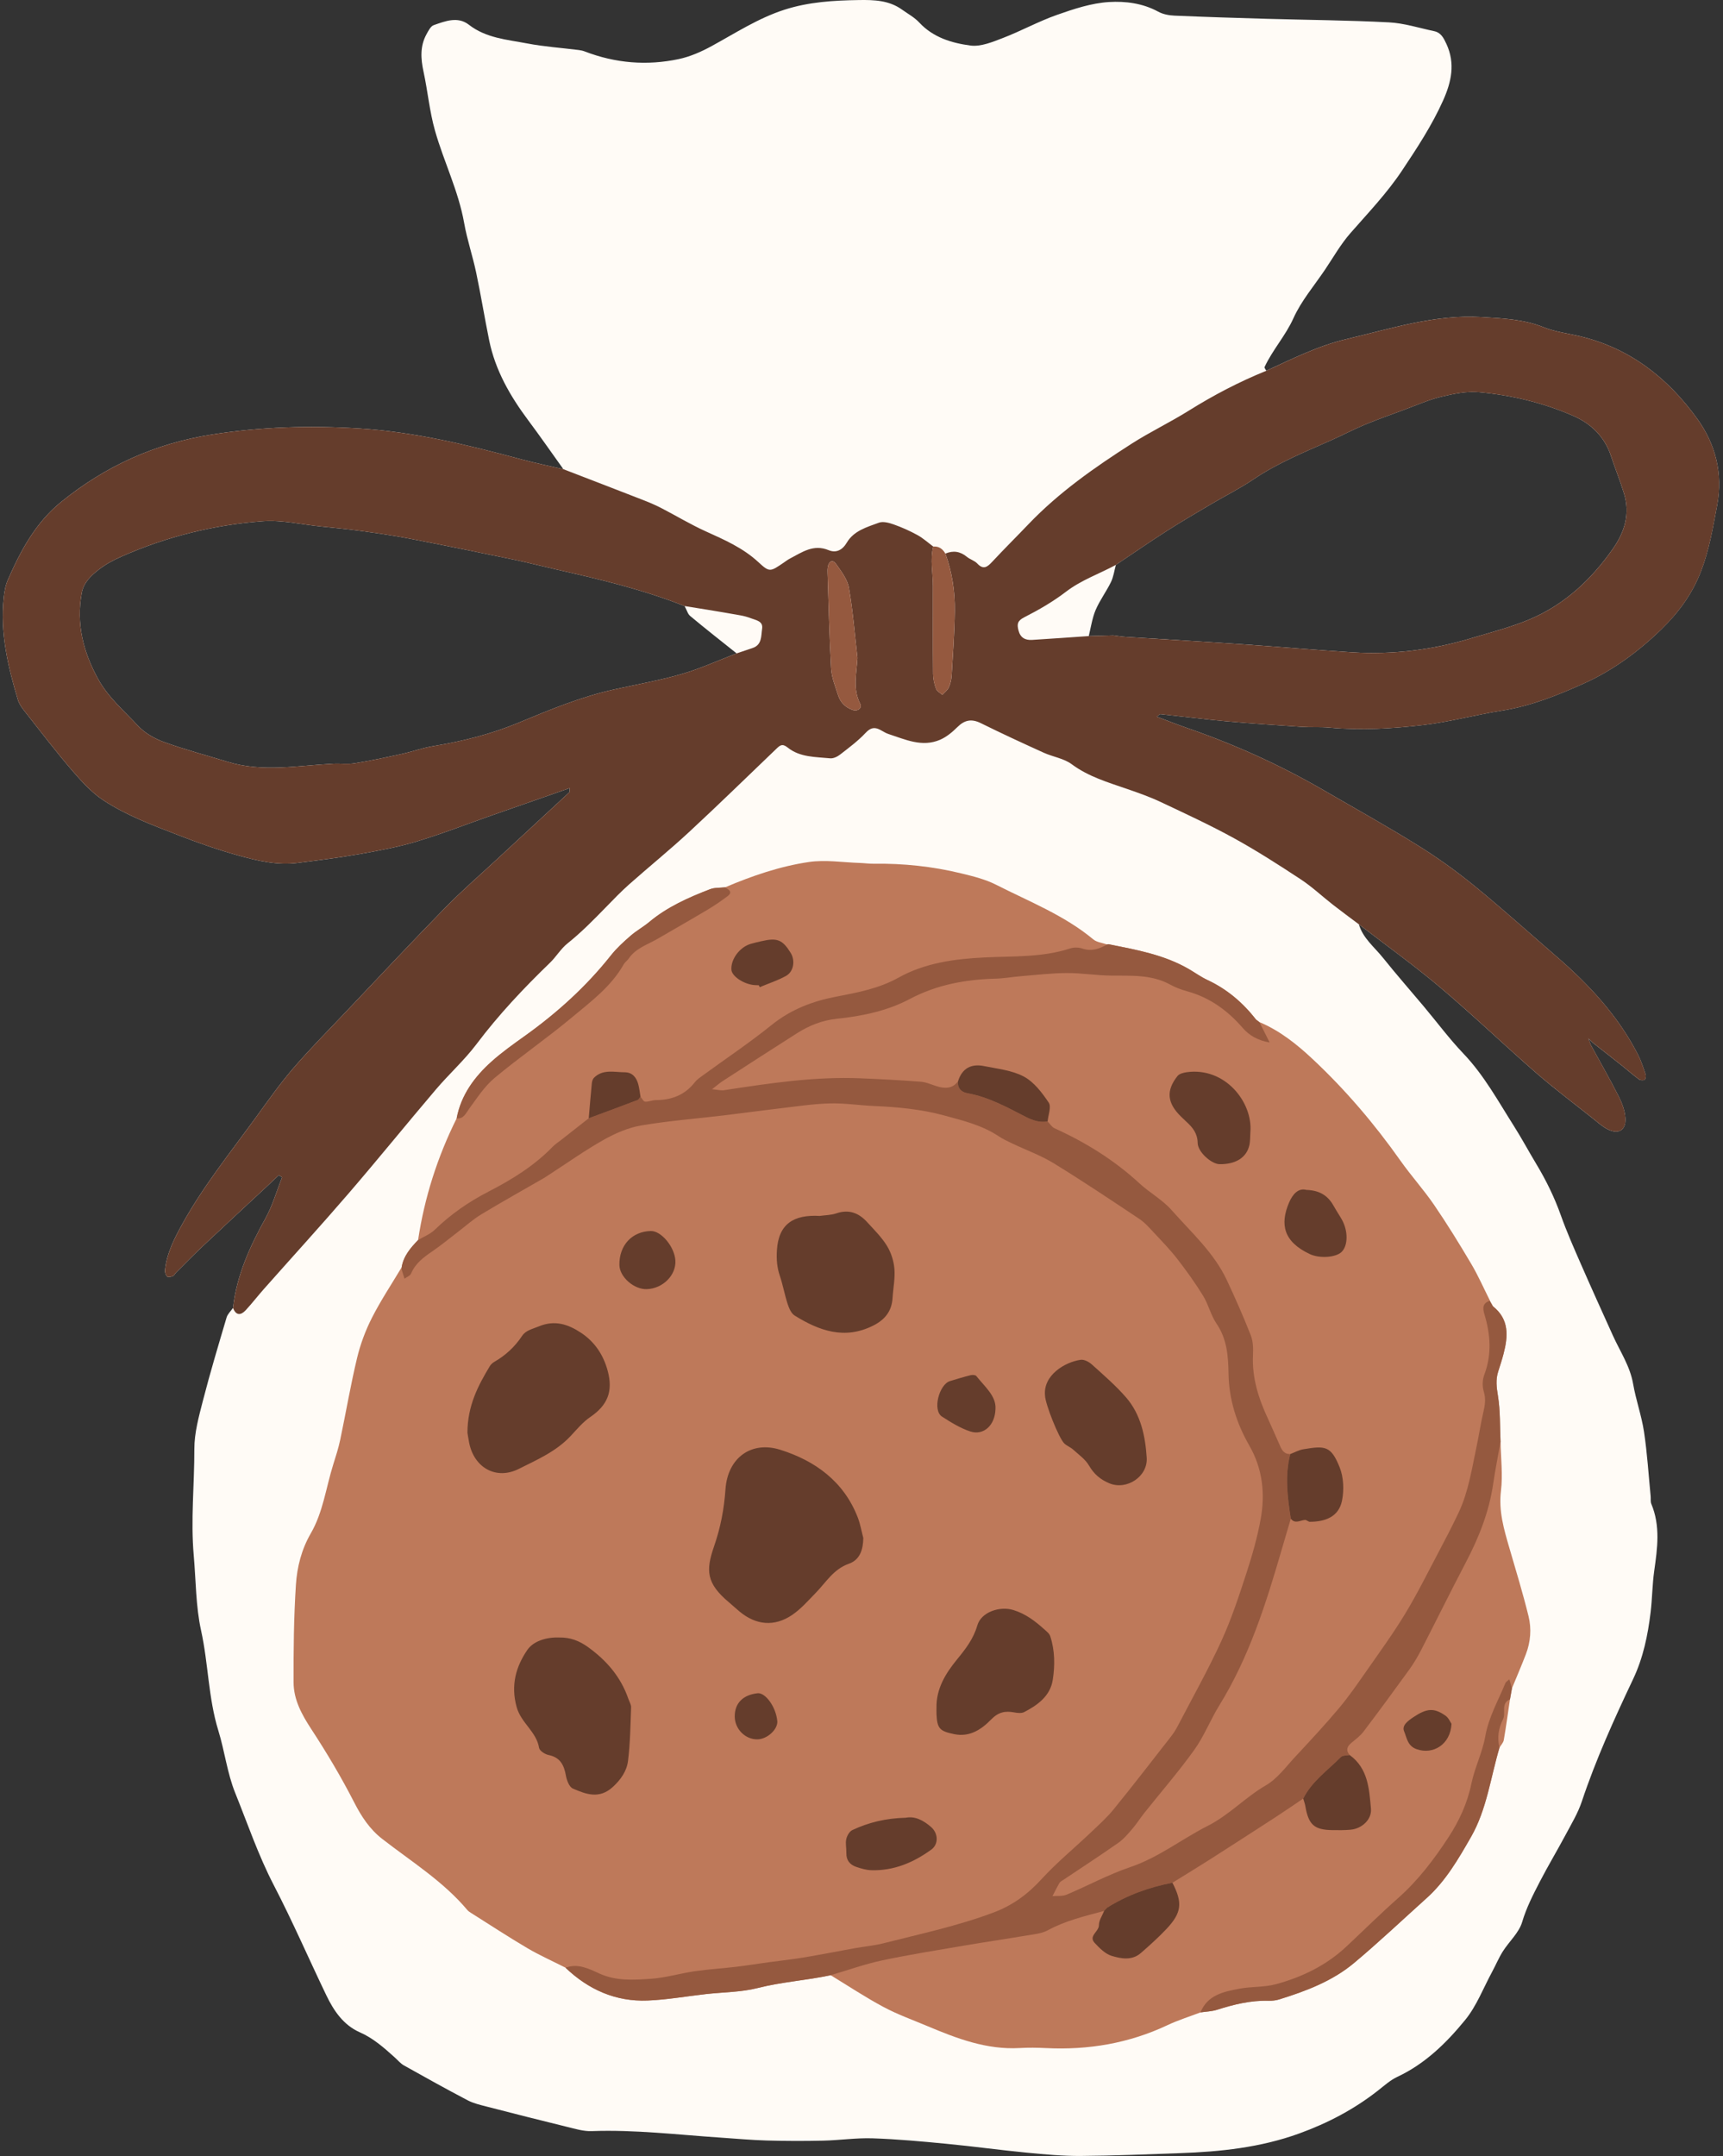 <svg xmlns="http://www.w3.org/2000/svg" xmlns:xlink="http://www.w3.org/1999/xlink" preserveAspectRatio="xMidYMid meet" version="1.0" viewBox="-0.6 -0.0 370.4 463.5" zoomAndPan="magnify" style="fill: rgb(0, 0, 0);" role="img" aria-label="Indonesia Simplified Chibi Holiday Hampers Pack of Cookies"><rect x="-0.6" y="-0.0" width="370.4" height="463.5" fill="#333333" stroke="none"/><g id="__id2088_sle56o1r4h"><path d="M364.267,90.027c-6.31-8.771-14.496-15.203-25.286-17.76c-2.579-0.611-5.277-0.931-7.709-1.911 c-4.33-1.744-8.819-1.919-13.354-2.194c-10.042-0.61-19.479,2.475-29.035,4.723c-6.05,1.423-11.632,4.222-17.261,6.812 c-0.134-0.27-0.454-0.627-0.375-0.798c1.718-3.694,4.503-6.715,6.208-10.498c1.682-3.73,4.455-6.971,6.773-10.41 c1.783-2.645,3.372-5.466,5.456-7.852c3.833-4.387,7.845-8.564,11.111-13.466c3.249-4.878,6.448-9.738,8.843-15.093 c1.771-3.959,2.661-7.939,0.69-12.166c-0.604-1.294-1.166-2.406-2.624-2.715c-3.23-0.683-6.449-1.722-9.711-1.892 c-8.71-0.455-17.441-0.511-26.162-0.76c-6.647-0.19-13.294-0.398-19.938-0.685c-1.181-0.051-2.473-0.289-3.492-0.846 c-3.338-1.825-7.072-2.297-10.603-2.08c-3.774,0.232-7.559,1.488-11.176,2.762c-3.962,1.395-7.687,3.455-11.614,4.966 c-2.236,0.86-4.766,1.92-6.996,1.624c-4.015-0.534-8.007-1.727-11-4.95c-1.036-1.115-2.455-1.878-3.715-2.779 c-2.785-1.991-5.948-2.099-9.228-2.05c-5.442,0.082-10.818,0.398-16.05,2.085c-5.632,1.816-10.538,5.032-15.67,7.832 c-2.199,1.2-4.592,2.254-7.025,2.771c-6.851,1.457-13.623,0.899-20.197-1.631c-0.409-0.157-0.85-0.256-1.286-0.311 c-3.724-0.468-7.487-0.723-11.165-1.427c-4.3-0.823-8.772-1.129-12.489-4.018c-2.374-1.845-5.072-0.768-7.539,0.092 c-0.671,0.234-1.158,1.223-1.562,1.958c-1.413,2.571-1.241,5.254-0.639,8.044c0.907,4.198,1.291,8.53,2.456,12.648 c1.891,6.684,5.054,12.965,6.278,19.89c0.633,3.583,1.825,7.064,2.578,10.631c1.024,4.847,1.812,9.744,2.804,14.599 c1.316,6.441,4.51,11.98,8.4,17.186c2.579,3.452,5.035,6.995,7.547,10.497c-2.994-0.695-6.012-1.303-8.979-2.101 c-11.457-3.084-22.913-5.903-34.866-6.651c-10.662-0.667-21.156-0.36-31.712,1.302c-12.16,1.914-22.841,6.745-32.361,14.448 c-5.539,4.482-8.746,10.491-11.514,16.816c-0.521,1.192-0.742,2.558-0.88,3.868c-0.793,7.547,0.916,14.768,3.056,21.907 c0.307,1.025,1.056,1.958,1.738,2.825c3.278,4.162,6.499,8.376,9.952,12.389c2.002,2.327,4.147,4.697,6.678,6.365 c4.986,3.286,10.631,5.364,16.182,7.523c4.21,1.638,8.495,3.14,12.846,4.345c4.145,1.148,8.388,2.162,12.769,1.597 c4.386-0.566,8.781-1.107,13.134-1.878c4.149-0.735,8.325-1.496,12.349-2.709c5.507-1.661,10.88-3.766,16.313-5.671 c5.545-1.945,11.095-3.878,16.643-5.816c-0.009,0.284-0.017,0.568-0.026,0.853c-5.278,4.885-10.56,9.766-15.833,14.658 c-3.658,3.393-7.443,6.664-10.925,10.23c-7.277,7.453-14.401,15.055-21.569,22.614c-3.737,3.941-7.572,7.802-11.108,11.917 c-2.873,3.343-5.424,6.971-8.019,10.544c-5.399,7.435-11.182,14.613-15.667,22.672c-1.773,3.185-3.475,6.45-3.843,10.178 c-0.043,0.44,0.17,1.046,0.485,1.333c0.21,0.191,0.843,0.034,1.226-0.119c0.267-0.107,0.415-0.487,0.645-0.716 c1.951-1.943,3.869-3.922,5.874-5.809c4.578-4.311,9.201-8.575,13.803-12.86c0.819-0.762,1.628-1.535,2.442-2.303 c0.232,0.158,0.463,0.317,0.695,0.475c-1.167,2.942-2.037,6.049-3.561,8.792c-3.375,6.076-6.2,12.29-6.988,19.276 c-0.472,0.682-1.156,1.301-1.379,2.056c-1.758,5.937-3.541,11.871-5.083,17.865c-0.878,3.413-1.855,6.939-1.847,10.413 c0.018,7.625-0.806,15.248-0.131,22.872c0.478,5.394,0.425,10.906,1.581,16.151c1.568,7.121,1.543,14.48,3.706,21.491 c1.363,4.419,1.905,9.134,3.621,13.391c2.676,6.637,4.973,13.429,8.296,19.829c4.028,7.757,7.508,15.797,11.296,23.68 c1.605,3.34,3.691,6.413,7.204,7.959c2.914,1.283,5.185,3.317,7.485,5.378c0.661,0.592,1.247,1.321,2.004,1.746 c4.535,2.547,9.083,5.073,13.687,7.491c1.254,0.659,2.699,0.991,4.088,1.35c5.776,1.49,11.558,2.96,17.352,4.377 c1.713,0.419,3.486,0.961,5.211,0.898c9.32-0.341,18.554,0.784,27.818,1.404c3.273,0.219,6.545,0.525,9.822,0.616 c4.047,0.113,8.101,0.123,12.149,0.03c3.538-0.081,7.079-0.618,10.604-0.501c5.295,0.176,10.584,0.665,15.861,1.173 c5.783,0.556,11.542,1.354,17.324,1.912c3.854,0.372,7.732,0.732,11.596,0.706c7.096-0.047,14.19-0.356,21.284-0.603 c8.724-0.304,17.312-1.203,25.641-4.222c6.134-2.223,11.756-5.172,16.873-9.171c1.371-1.071,2.703-2.291,4.252-3.017 c5.95-2.785,10.528-7.278,14.554-12.2c2.47-3.02,3.92-6.877,5.809-10.369c0.788-1.457,1.426-3.004,2.309-4.398 c1.35-2.132,3.459-3.988,4.142-6.289c0.918-3.092,2.342-5.86,3.785-8.652c1.766-3.418,3.753-6.72,5.564-10.116 c1.248-2.341,2.649-4.659,3.481-7.154c3.017-9.051,6.955-17.709,11.025-26.304c2.173-4.589,3.164-9.411,3.764-14.359 c0.359-2.96,0.359-5.966,0.777-8.916c0.687-4.853,1.357-9.661-0.624-14.391c-0.204-0.486-0.09-1.1-0.144-1.653 c-0.454-4.619-0.736-9.263-1.427-13.846c-0.524-3.471-1.741-6.833-2.341-10.297c-0.663-3.826-2.794-6.958-4.339-10.372 c-2.329-5.147-4.662-10.293-6.924-15.47c-1.502-3.437-3.024-6.876-4.279-10.406c-1.375-3.866-3.154-7.502-5.262-11.004 c-1.644-2.73-3.15-5.545-4.857-8.235c-3.376-5.321-6.391-10.873-10.81-15.506c-3.049-3.197-5.702-6.772-8.546-10.165 c-2.916-3.479-5.918-6.89-8.753-10.433c-1.847-2.309-4.309-4.198-5.193-7.207c5.86,4.519,11.89,8.838,17.538,13.609 c7.01,5.922,13.639,12.292,20.562,18.322c3.902,3.398,8.057,6.506,12.11,9.731c1.039,0.826,2.04,1.752,3.202,2.359 c2.373,1.24,4.05,0.283,3.884-2.352c-0.1-1.59-0.709-3.238-1.44-4.681c-1.896-3.741-3.986-7.382-5.999-11.064 c-0.174-0.465-0.349-0.93-0.523-1.396c0.336,0.324,0.672,0.647,1.009,0.969c2.076,1.627,4.157,3.247,6.221,4.888 c1.215,0.966,2.377,2,3.622,2.923c0.297,0.221,0.917,0.284,1.227,0.118c0.228-0.122,0.357-0.791,0.245-1.121 c-0.494-1.461-0.97-2.95-1.671-4.317c-4.274-8.338-10.526-15.046-17.547-21.11c-5.863-5.063-11.618-10.257-17.619-15.15 c-3.848-3.138-7.916-6.058-12.132-8.679c-6.655-4.139-13.511-7.957-20.294-11.891c-9.318-5.403-19.087-9.817-29.266-13.335 c-2.147-0.742-4.26-1.582-6.572-2.445c0.463-0.338,0.635-0.569,0.78-0.554c4.719,0.503,9.428,1.109,14.153,1.534 c5.4,0.486,10.812,0.841,16.223,1.198c1.989,0.131,4-0.012,5.982,0.17c6.769,0.621,13.53,0.221,20.227-0.571 c5.657-0.67,11.207-2.196,16.844-3.088c6.226-0.985,12.027-3.321,17.655-5.857c6.163-2.778,11.675-6.831,16.564-11.573 c3.68-3.568,6.666-7.584,8.557-12.49c1.78-4.616,2.571-9.38,3.473-14.176C369.827,101.772,368.192,95.483,364.267,90.027z M110.968,155.319c-5.948,2.478-12.118,4.024-18.454,5.068c-2.282,0.376-4.489,1.185-6.755,1.682 c-3.346,0.734-6.701,1.45-10.08,2.002c-1.499,0.245-3.068,0.018-4.601,0.095c-7.607,0.382-15.231,1.907-22.79-0.422 c-4.552-1.402-9.172-2.615-13.644-4.238c-2.033-0.738-4.133-1.934-5.585-3.496c-2.98-3.205-6.366-6.065-8.548-10.016 c-3.222-5.836-4.757-11.909-3.536-18.548c0.412-2.242,2.008-3.718,3.647-5.003c1.459-1.143,3.156-2.047,4.861-2.801 c9.68-4.282,19.86-6.817,30.372-7.6c4.121-0.307,8.342,0.697,12.516,1.125c2.867,0.295,5.738,0.565,8.592,0.959 c3.494,0.481,6.992,0.982,10.454,1.648c7.391,1.422,14.766,2.929,22.136,4.456c3.119,0.646,6.206,1.446,9.314,2.149 c9.381,2.12,18.735,4.333,27.704,7.898l0,0h0c0.214,0.384,0.385,0.82,0.583,1.223c0.191,0.421,0.325,0.666,0.682,0.965 c3.257,2.721,6.603,5.335,9.919,7.985c-3.914,1.497-7.751,3.26-11.762,4.422c-4.739,1.373-9.625,2.244-14.453,3.304 C124.399,149.745,117.676,152.524,110.968,155.319z M346.093,118.018c-4.626,6.583-10.348,11.922-17.777,15.079 c-4.055,1.724-8.387,2.815-12.624,4.092c-8.359,2.519-16.916,3.576-25.63,3.028c-8.058-0.506-16.102-1.213-24.157-1.764 c-8.182-0.559-16.371-1.03-24.555-1.555c-0.881-0.056-1.755-0.211-2.633-0.321c-0.218,0.006-0.436,0.012-0.655,0.018 c-1.535,0.043-3.07,0.086-4.606,0.13c0,0,0,0,0,0c0.035-0.139,0.064-0.282,0.097-0.422c0.3-1.273,0.53-2.577,0.898-3.822 c0.136-0.461,0.292-0.913,0.479-1.352c0.89-2.092,2.3-3.958,3.297-6.013c0.551-1.135,0.717-2.456,1.057-3.693 c3.63-2.43,7.224-4.917,10.902-7.272c3.149-2.016,6.383-3.902,9.602-5.807c3.003-1.777,6.149-3.336,9.031-5.287 c5.248-3.552,11.063-5.904,16.8-8.448c2.39-1.059,4.704-2.293,7.115-3.297c2.786-1.16,5.636-2.171,8.469-3.216 c2.666-0.983,5.29-2.159,8.036-2.821c2.65-0.639,5.476-1.207,8.148-0.966c6.981,0.629,13.814,2.286,20.241,5.09 c3.749,1.636,6.709,4.436,8.071,8.559c0.899,2.722,1.988,5.384,2.824,8.123C349.863,110.466,348.665,114.358,346.093,118.018z" style="fill: rgb(255, 251, 246);"></path></g><g id="__id2089_sle56o1r4h"><path d="M291.516,198.682c-1.852-1.393-3.724-2.76-5.55-4.186c-2.326-1.815-4.492-3.864-6.946-5.48 c-4.684-3.084-9.418-6.126-14.328-8.828c-5.138-2.827-10.479-5.294-15.788-7.799c-2.296-1.083-4.711-1.935-7.115-2.767 c-4.157-1.439-8.359-2.646-12.008-5.354c-1.683-1.249-4.029-1.57-6.005-2.466c-4.529-2.055-9.049-4.137-13.503-6.346 c-2.006-0.995-3.504-0.71-5.063,0.841c-1.075,1.07-2.324,2.113-3.694,2.709c-3.882,1.686-7.508-0.05-11.137-1.232 c-0.618-0.201-1.177-0.588-1.761-0.892c-1.235-0.644-2.092-0.464-3.146,0.664c-1.629,1.741-3.586,3.188-5.481,4.66 c-0.579,0.45-1.439,0.867-2.121,0.799c-3.155-0.311-6.508-0.195-9.133-2.311c-1.17-0.943-1.683-0.463-2.442,0.265 c-6.246,5.981-12.432,12.028-18.775,17.904c-4.175,3.868-8.607,7.457-12.867,11.235c-1.742,1.545-3.362,3.231-4.988,4.902 c-2.645,2.717-5.291,5.414-8.267,7.794c-1.441,1.152-2.423,2.859-3.766,4.157c-5.653,5.46-11.02,11.149-15.766,17.451 c-2.629,3.491-5.936,6.464-8.777,9.805c-6.289,7.395-12.396,14.945-18.729,22.301c-5.982,6.948-12.164,13.724-18.245,20.588 c-1.32,1.49-2.535,3.073-3.886,4.532c-1.067,1.153-2.091,1.196-2.739-0.479c0.787-6.986,3.613-13.2,6.988-19.276 c1.524-2.744,2.394-5.85,3.561-8.792c-0.232-0.158-0.463-0.317-0.695-0.475c-0.814,0.768-1.623,1.54-2.442,2.303 c-4.602,4.285-9.225,8.549-13.803,12.86c-2.004,1.887-3.922,3.866-5.874,5.809c-0.23,0.229-0.378,0.609-0.645,0.716 c-0.383,0.153-1.016,0.31-1.226,0.119c-0.315-0.287-0.529-0.893-0.485-1.333c0.367-3.728,2.07-6.993,3.843-10.178 c4.485-8.059,10.269-15.237,15.667-22.672c2.595-3.574,5.146-7.201,8.019-10.544c3.537-4.115,7.371-7.976,11.108-11.917 c7.168-7.559,14.292-15.161,21.569-22.614c3.482-3.566,7.267-6.837,10.925-10.23c5.273-4.891,10.555-9.773,15.833-14.658 l0.026-0.853c-5.548,1.938-11.097,3.872-16.643,5.816c-5.434,1.905-10.806,4.01-16.313,5.671c-4.024,1.214-8.2,1.974-12.349,2.709 c-4.352,0.771-8.748,1.311-13.134,1.878c-4.38,0.566-8.624-0.449-12.769-1.597c-4.351-1.205-8.635-2.707-12.846-4.345 c-5.55-2.159-11.195-4.237-16.181-7.523c-2.531-1.668-4.676-4.038-6.678-6.365c-3.453-4.014-6.674-8.228-9.952-12.389 c-0.683-0.867-1.431-1.799-1.738-2.825c-2.14-7.139-3.85-14.36-3.056-21.907c0.138-1.309,0.358-2.676,0.88-3.868 c2.767-6.325,5.975-12.334,11.514-16.816c9.519-7.704,20.201-12.535,32.361-14.448c10.557-1.661,21.05-1.969,31.712-1.302 c11.954,0.748,23.409,3.567,34.866,6.651c2.967,0.799,5.985,1.406,8.979,2.101c5.662,2.186,11.328,4.361,16.982,6.566 c1.341,0.523,2.678,1.076,3.956,1.734c3.23,1.663,6.35,3.559,9.653,5.055c4.036,1.828,8.041,3.566,11.367,6.659 c2.367,2.201,2.525,2.029,5.362,0.106c0.457-0.31,0.897-0.655,1.385-0.908c2.601-1.351,5.037-3.165,8.32-1.804 c1.56,0.647,2.93,0.029,3.896-1.612c1.514-2.573,4.341-3.347,6.906-4.293c0.908-0.335,2.201,0.025,3.206,0.381 c1.743,0.618,3.453,1.382,5.074,2.273c1.22,0.671,2.277,1.636,3.407,2.47c-0.709,2.836-0.063,5.682-0.063,8.523 c-0.001,6.29-0.029,12.58,0.028,18.869c0.01,1.074,0.268,2.187,0.639,3.198c0.193,0.525,0.884,0.866,1.35,1.291 c0.472-0.523,1.097-0.975,1.376-1.586c0.359-0.785,0.568-1.689,0.62-2.555c0.276-4.626,0.615-9.254,0.674-13.885 c0.054-4.204-0.575-8.353-2.018-12.34c1.685-0.713,3.198-0.479,4.625,0.7c0.676,0.558,1.639,0.808,2.223,1.43 c1.33,1.418,2.171,0.757,3.216-0.366c2.55-2.741,5.214-5.377,7.801-8.084c6.544-6.846,14.244-12.226,22.161-17.294 c3.974-2.543,8.264-4.589,12.267-7.091c5.336-3.336,10.874-6.236,16.701-8.594c5.629-2.59,11.211-5.389,17.261-6.812 c9.556-2.247,18.993-5.333,29.035-4.723c4.535,0.275,9.024,0.45,13.354,2.194c2.432,0.979,5.13,1.299,7.709,1.911 c10.789,2.557,18.976,8.989,25.286,17.76c3.925,5.456,5.56,11.745,4.266,18.627c-0.902,4.796-1.693,9.56-3.473,14.176 c-1.891,4.906-4.878,8.922-8.557,12.49c-4.89,4.741-10.402,8.795-16.564,11.573c-5.628,2.537-11.429,4.872-17.655,5.857 c-5.638,0.892-11.188,2.418-16.844,3.088c-6.697,0.793-13.457,1.193-20.227,0.571c-1.982-0.182-3.993-0.039-5.982-0.17 c-5.411-0.357-10.823-0.712-16.223-1.198c-4.725-0.425-9.435-1.03-14.153-1.534c-0.145-0.016-0.317,0.216-0.78,0.554 c2.312,0.863,4.425,1.703,6.572,2.445c10.179,3.518,19.948,7.932,29.266,13.335c6.783,3.933,13.638,7.751,20.294,11.891 c4.216,2.622,8.284,5.542,12.132,8.679c6.001,4.893,11.756,10.087,17.619,15.15c7.021,6.063,13.273,12.772,17.547,21.11 c0.701,1.367,1.177,2.855,1.671,4.317c0.111,0.329-0.018,0.999-0.245,1.121c-0.31,0.166-0.93,0.102-1.227-0.118 c-1.245-0.924-2.407-1.958-3.622-2.923c-2.064-1.641-4.145-3.261-6.221-4.888c-0.338-0.322-0.673-0.645-1.009-0.969 c0.174,0.465,0.349,0.93,0.523,1.396c2.013,3.681,4.103,7.323,5.999,11.064c0.732,1.444,1.34,3.091,1.44,4.681 c0.166,2.635-1.512,3.592-3.884,2.352c-1.161-0.607-2.163-1.533-3.202-2.359c-4.053-3.224-8.208-6.332-12.11-9.73 c-6.922-6.029-13.551-12.4-20.562-18.321C303.406,207.521,297.377,203.202,291.516,198.682z M238.062,136.596 c0.218-0.006,0.436-0.012,0.655-0.018c0.877,0.109,1.752,0.264,2.633,0.321c8.185,0.525,16.373,0.996,24.555,1.555 c8.055,0.551,16.1,1.257,24.157,1.764c8.714,0.548,17.271-0.509,25.63-3.028c4.237-1.277,8.569-2.368,12.624-4.091 c7.429-3.158,13.151-8.497,17.777-15.079c2.572-3.66,3.77-7.552,2.433-11.935c-0.836-2.74-1.925-5.401-2.824-8.123 c-1.362-4.124-4.322-6.924-8.071-8.559c-6.427-2.804-13.26-4.461-20.241-5.09c-2.673-0.241-5.498,0.328-8.148,0.966 c-2.746,0.662-5.37,1.838-8.036,2.821c-2.833,1.045-5.683,2.056-8.469,3.216c-2.411,1.004-4.726,2.238-7.115,3.297 c-5.737,2.544-11.552,4.896-16.8,8.448c-2.883,1.951-6.028,3.51-9.031,5.287c-3.219,1.905-6.453,3.791-9.602,5.807 c-3.678,2.355-7.272,4.842-10.902,7.272c-3.573,1.926-7.434,3.246-10.734,5.774c-2.769,2.122-5.846,3.902-8.962,5.487 c-1.487,0.757-1.589,1.477-1.246,2.818c0.407,1.592,1.455,2.136,2.935,2.045c4.061-0.252,8.119-0.545,12.179-0.822 C234.992,136.683,236.527,136.64,238.062,136.596z M157.755,140.451c1.146-0.386,2.293-0.771,3.439-1.159 c2.053-0.696,1.807-2.622,2.042-4.153c0.25-1.626-1.307-1.818-2.405-2.238c-0.714-0.273-1.465-0.481-2.218-0.618 c-2.385-0.434-4.777-0.825-7.168-1.223c-1.623-0.27-3.249-0.522-4.873-0.782c-8.969-3.565-18.323-5.778-27.704-7.898 c-3.108-0.702-6.195-1.503-9.315-2.149c-7.37-1.527-14.745-3.035-22.136-4.456c-3.462-0.666-6.96-1.166-10.454-1.648 c-2.854-0.393-5.725-0.664-8.592-0.959c-4.173-0.429-8.395-1.432-12.516-1.125c-10.513,0.783-20.692,3.318-30.372,7.6 c-1.705,0.754-3.402,1.658-4.861,2.801c-1.639,1.285-3.234,2.761-3.647,5.003c-1.221,6.639,0.314,12.712,3.536,18.548 c2.181,3.951,5.568,6.811,8.547,10.016c1.452,1.562,3.552,2.759,5.585,3.496c4.472,1.622,9.092,2.835,13.644,4.238 c7.559,2.329,15.183,0.803,22.79,0.422c1.533-0.077,3.103,0.15,4.601-0.095c3.379-0.552,6.734-1.268,10.08-2.002 c2.266-0.497,4.473-1.306,6.755-1.682c6.336-1.044,12.507-2.59,18.454-5.068c6.708-2.795,13.431-5.574,20.571-7.142 c4.828-1.06,9.714-1.931,14.453-3.304C150.003,143.711,153.841,141.948,157.755,140.451z M183.73,141.427 c-0.58-5.033-0.969-10.1-1.841-15.082c-0.32-1.826-1.652-3.546-2.776-5.136c-0.691-0.977-1.514-0.614-1.747,0.625 c-0.081,0.431-0.075,0.885-0.06,1.326c0.23,6.851,0.372,13.707,0.767,20.549c0.112,1.944,0.899,3.866,1.506,5.757 c0.5,1.557,1.607,2.65,3.187,3.16c1.043,0.337,2.017-0.444,1.554-1.34C182.678,148.116,183.54,144.752,183.73,141.427z" style="fill: rgb(101, 61, 44);"></path></g><g id="__id2090_sle56o1r4h"><path d="M327.424,355.588c-0.945,2.465-1.993,4.891-2.997,7.332c-0.042-0.148-0.085-0.295-0.128-0.445 c0.043,0.15,0.085,0.298,0.128,0.445c-0.14,0.786-0.281,1.57-0.421,2.354c-0.434,2.921-0.83,5.848-1.332,8.757 c-0.1,0.577-0.605,1.083-0.923,1.622c-1.916,6.451-2.743,13.316-6.125,19.213c-2.68,4.673-5.414,9.435-9.523,13.129 c-5.196,4.67-10.27,9.484-15.624,13.965c-4.657,3.897-10.305,6.027-16.052,7.815c-0.727,0.226-1.53,0.318-2.294,0.297 c-3.839-0.106-7.483,0.786-11.104,1.94c-1.13,0.36-2.367,0.385-3.555,0.563c-2.37,0.906-4.808,1.667-7.097,2.745 c-8.293,3.908-17.013,5.383-26.12,4.928c-1.88-0.094-3.774-0.117-5.653-0.011c-7.1,0.403-13.505-2.049-19.86-4.726 c-3.156-1.329-6.406-2.49-9.415-4.099c-3.891-2.082-7.584-4.537-11.362-6.832c-5.184,1.103-10.488,1.434-15.661,2.746 c-3.6,0.913-7.436,0.891-11.164,1.309c-4.17,0.467-8.327,1.214-12.509,1.384c-6.86,0.279-12.719-2.332-17.66-7.054 c0.33-0.125,0.656-0.216,0.979-0.277l0,0c-0.323,0.061-0.649,0.152-0.98,0.277c-2.744-1.391-5.567-2.648-8.212-4.205 c-4.1-2.414-8.079-5.031-12.105-7.569c-0.28-0.177-0.575-0.366-0.784-0.615c-5.203-6.194-12.045-10.419-18.332-15.314 c-2.662-2.073-4.44-4.781-6-7.831c-2.765-5.403-5.885-10.65-9.209-15.731c-2.06-3.148-3.81-6.338-3.82-10.085 c-0.02-6.982,0.051-13.978,0.501-20.941c0.247-3.827,1.202-7.613,3.199-11.062c2.642-4.56,3.264-9.823,4.814-14.764 c0.557-1.774,1.134-3.553,1.516-5.369c1.23-5.842,2.225-11.738,3.614-17.54c0.714-2.982,1.814-5.941,3.204-8.675 c1.898-3.734,4.239-7.244,6.39-10.85c0.392-2.427,1.909-4.176,3.531-5.862c1.379-9.15,4.162-17.856,8.284-26.138 c0.944-5.032,3.823-8.922,7.508-12.229c2.217-1.99,4.672-3.727,7.102-5.463c6.967-4.981,13.26-10.657,18.59-17.394 c1.218-1.54,2.712-2.885,4.2-4.182c1.246-1.085,2.731-1.892,4-2.954c3.882-3.247,8.424-5.26,13.074-7.05 c0.987-0.38,2.157-0.284,3.243-0.408c5.814-2.472,11.803-4.529,18.032-5.444c3.548-0.521,7.263,0.089,10.902,0.205 c0.995,0.032,1.989,0.181,2.982,0.167c6.358-0.089,12.641,0.568,18.813,2.068c2.572,0.625,5.221,1.276,7.556,2.465 c7.107,3.618,14.621,6.534,20.86,11.727c0.382,0.318,0.874,0.504,1.396,0.654c0.522,0.15,1.073,0.265,1.574,0.441c0,0,0,0,0,0 c0.109-0.019,0.226-0.073,0.327-0.053c5.923,1.188,11.89,2.238,17.224,5.323c1.344,0.778,2.615,1.707,4.015,2.36 c4.211,1.965,7.625,4.869,10.455,8.51c0.246,0.188,0.491,0.376,0.737,0.564c0,0,0.001-0.012,0.001-0.012 c0.124,0.247,0.248,0.494,0.373,0.744c-0.125-0.25-0.249-0.497-0.373-0.744c4.359,1.833,8.007,4.742,11.401,7.918 c7.068,6.614,13.318,13.953,18.907,21.868c2.295,3.251,4.989,6.223,7.233,9.505c2.813,4.115,5.433,8.368,7.973,12.659 c1.511,2.552,2.709,5.29,4.048,7.945c0-0.001,0.007,0.091,0.006,0.093c0.156,0.279,0.314,0.557,0.472,0.836 c0.057,0.095,0.092,0.217,0.174,0.282c3.515,2.796,3.24,6.435,2.253,10.214c-0.335,1.283-0.748,2.547-1.153,3.811 c-0.554,1.731-0.348,3.37-0.051,5.179c0.532,3.242,0.412,6.591,0.564,9.895c0.062,3.525,0.509,7.097,0.088,10.564 c-0.528,4.356,0.646,8.282,1.818,12.299c1.419,4.865,2.9,9.718,4.11,14.637C328.662,350.122,328.44,352.936,327.424,355.588z" style="fill: rgb(190, 121, 90);"></path></g><g id="__id2091_sle56o1r4h"><path d="M236.719,410.779c0.005-0.005,0.01-0.01,0.014-0.015c0.01-0.003,0.021-0.006,0.031-0.008L236.719,410.779z M273.6,390.616c2.006-1.302,3.972-2.664,5.956-3.999c1.866-3.735,5.282-6.079,8.112-8.94c0.379-0.384,1.242-0.289,1.881-0.416 c-0.838-0.963-0.619-1.78,0.296-2.562c0.919-0.785,1.943-1.51,2.66-2.458c3.332-4.398,6.6-8.845,9.83-13.318 c0.962-1.333,1.813-2.764,2.566-4.226c3.232-6.274,6.347-12.609,9.623-18.86c2.795-5.333,4.986-10.84,5.865-16.836 c0.445-3.04,1.054-6.057,1.588-9.084c-0.152-3.304-0.032-6.653-0.564-9.895c-0.297-1.809-0.503-3.448,0.051-5.179 c0.405-1.264,0.817-2.528,1.153-3.811c0.988-3.779,1.262-7.418-2.253-10.214c-0.081-0.065-0.117-0.187-0.173-0.282 c-0.158-0.278-0.316-0.556-0.472-0.836c0.001-0.001-0.006-0.093-0.006-0.093c-1.557,0.476-1.632,1.485-1.21,2.875 c1.317,4.337,1.634,8.667-0.025,13.047c-0.407,1.075-0.443,2.502-0.104,3.598c0.497,1.606,0.242,3.017-0.117,4.548 c-0.554,2.363-0.901,4.775-1.407,7.151c-1.036,4.863-1.754,9.822-3.908,14.371c-1.374,2.901-2.859,5.752-4.361,8.59 c-2.331,4.404-4.547,8.883-7.13,13.137c-2.575,4.241-5.506,8.269-8.35,12.343c-1.888,2.704-3.765,5.435-5.884,7.955 c-2.984,3.548-6.148,6.949-9.312,10.34c-2.032,2.177-3.888,4.769-6.38,6.212c-4.421,2.559-7.856,6.36-12.495,8.709 c-5.584,2.829-10.54,6.791-16.626,8.851c-4.7,1.591-9.117,4.004-13.709,5.936c-0.898,0.378-2.021,0.223-3.04,0.314 c0.499-0.955,0.971-1.926,1.513-2.855c0.154-0.264,0.502-0.424,0.777-0.609c3.959-2.654,7.956-5.253,11.859-7.987 c1.147-0.804,2.09-1.934,3.016-3.009c0.934-1.085,1.7-2.312,2.593-3.435c3.585-4.504,7.373-8.862,10.723-13.534 c2.119-2.956,3.462-6.456,5.384-9.569c6.423-10.409,10.057-21.914,13.426-33.535c0.638-2.2,1.292-4.396,1.939-6.593 c-0.709-4.627-1.331-9.255-0.108-13.897c-1.584,0.026-1.957-1.231-2.455-2.338c-0.774-1.718-1.5-3.458-2.298-5.164 c-2.042-4.366-3.499-8.848-3.264-13.77c0.068-1.413,0.035-2.962-0.47-4.245c-1.576-4.01-3.316-7.962-5.146-11.865 c-2.784-5.936-7.666-10.282-11.902-15.083c-1.947-2.206-4.683-3.695-6.872-5.713c-5.422-5-11.572-8.822-18.263-11.851 c-0.6-0.272-1.006-0.974-1.501-1.477c-1.717,0.311-3.221-0.222-4.741-0.997c-4.013-2.049-7.964-4.258-12.497-5.059 c-1.315-0.232-2.164-1.055-2.028-2.55c-1.194,1.582-2.767,1.581-4.465,1.074c-1.168-0.349-2.322-0.903-3.511-0.996 c-4.305-0.334-8.62-0.558-12.935-0.739c-9.902-0.415-19.643,1.073-29.384,2.56c-0.649,0.099-1.343-0.1-2.579-0.211 c1.124-0.863,1.694-1.365,2.325-1.774c5.303-3.431,10.602-6.869,15.935-10.254c2.629-1.669,5.397-2.786,8.617-3.122 c5.403-0.564,10.809-1.688,15.629-4.24c5.867-3.107,12.051-4.215,18.546-4.383c1.758-0.046,3.507-0.375,5.265-0.517 c3.306-0.268,6.615-0.669,9.924-0.687c3.199-0.018,6.399,0.522,9.601,0.553c4.332,0.041,8.666-0.262,12.672,1.94 c1.141,0.627,2.403,1.092,3.662,1.439c4.863,1.342,8.679,4.128,11.962,7.922c1.293,1.494,3.147,2.631,5.738,3.072 c-0.871-1.737-1.532-3.054-2.192-4.372c0,0-0.001,0.012-0.001,0.012c-0.246-0.188-0.491-0.376-0.737-0.564 c-2.83-3.642-6.244-6.545-10.455-8.51c-1.4-0.654-2.671-1.583-4.015-2.36c-5.335-3.086-11.302-4.136-17.224-5.323 c-0.101-0.02-0.218,0.034-0.327,0.053c-1.651,0.936-3.312,1.542-5.281,0.881c-0.798-0.268-1.831-0.3-2.625-0.039 c-6.005,1.968-12.21,1.641-18.391,1.941c-6.401,0.311-12.802,1.145-18.56,4.358c-4.143,2.312-8.749,3.187-13.281,4.053 c-5.212,0.996-9.846,2.776-14.026,6.15c-4.723,3.811-9.792,7.193-14.7,10.775c-0.624,0.455-1.3,0.905-1.764,1.503 c-2.145,2.763-5.015,3.819-8.408,3.831c-0.76,0.003-1.531,0.393-2.273,0.331c-0.359-0.03-0.664-0.696-0.994-1.074 c-0.208,0.25-0.368,0.63-0.633,0.731c-3.489,1.33-6.992,2.62-10.492,3.921c-1.979,1.554-3.959,3.106-5.937,4.661 c-0.608,0.477-1.274,0.899-1.806,1.45c-3.962,4.092-8.741,7.044-13.739,9.617c-4.275,2.201-8.149,4.866-11.599,8.22 c-0.989,0.962-2.393,1.496-3.606,2.227c-1.622,1.686-3.139,3.435-3.53,5.862c0.018,0.222,0.002,0.453,0.062,0.663 c0.169,0.596,0.37,1.183,0.558,1.773c0.484-0.361,1.21-0.62,1.411-1.099c0.913-2.182,2.652-3.475,4.514-4.746 c1.91-1.303,3.696-2.787,5.537-4.191c1.671-1.274,3.247-2.705,5.034-3.786c4.452-2.693,9.001-5.224,13.507-7.825 c0.383-0.221,0.741-0.484,1.113-0.724c3.9-2.523,7.698-5.228,11.739-7.502c2.477-1.394,5.249-2.585,8.026-3.059 c5.868-1.001,11.829-1.456,17.748-2.163c3.947-0.472,7.886-1.021,11.834-1.483c3.618-0.423,7.238-0.987,10.868-1.094 c3.19-0.094,6.394,0.415,9.597,0.555c5.09,0.222,10.133,0.688,15.075,2.033c4.054,1.103,8.137,2.082,11.707,4.459 c0.914,0.608,1.924,1.081,2.92,1.556c2.989,1.425,6.152,2.559,8.958,4.279c6.225,3.818,12.295,7.889,18.373,11.941 c1.182,0.788,2.161,1.91,3.143,2.963c1.738,1.862,3.52,3.7,5.075,5.709c1.959,2.531,3.834,5.148,5.507,7.874 c1.146,1.867,1.64,4.151,2.864,5.951c2.263,3.328,2.529,6.935,2.59,10.781c0.088,5.505,1.722,10.667,4.478,15.463 c2.831,4.926,3.428,10.287,2.438,15.748c-0.707,3.9-1.798,7.756-3.029,11.53c-1.613,4.945-3.234,9.928-5.395,14.646 c-2.865,6.253-6.248,12.269-9.43,18.375c-0.407,0.782-0.892,1.538-1.434,2.233c-4.086,5.233-8.137,10.494-12.327,15.642 c-1.515,1.862-3.339,3.481-5.088,5.143c-3.457,3.285-7.174,6.327-10.382,9.837c-2.971,3.251-6.199,5.648-10.396,7.22 c-7.692,2.882-15.671,4.576-23.579,6.586c-2.025,0.515-4.133,0.698-6.196,1.068c-3.696,0.662-7.38,1.394-11.084,2.011 c-2.5,0.416-5.027,0.677-7.539,1.022c-2.287,0.314-4.566,0.69-6.857,0.961c-2.961,0.35-5.945,0.525-8.893,0.954 c-3.167,0.46-6.285,1.412-9.459,1.627c-3.72,0.252-7.475,0.522-11.127-1.153c-2.195-1.007-4.594-2.228-7.234-1.224 c4.941,4.722,10.8,7.333,17.66,7.054c4.181-0.17,8.338-0.917,12.509-1.384c3.728-0.418,7.564-0.396,11.164-1.309 c5.173-1.313,10.477-1.644,15.661-2.746c3.679-1.08,7.309-2.39,11.048-3.186c5.908-1.257,11.884-2.197,17.84-3.216 c4.437-0.759,8.893-1.402,13.331-2.156c1.51-0.256,3.153-0.393,4.453-1.101c3.816-2.078,7.968-3.05,12.092-4.158 c0.219-0.23,0.439-0.46,0.659-0.689c4.329-2.715,9.05-4.407,14.049-5.369c2.694-1.672,5.405-3.317,8.079-5.022 C264.227,396.682,268.918,393.656,273.6,390.616z M323.87,360.975c-0.408,0.382-0.741,0.554-0.849,0.818 c-1.551,3.775-3.6,7.311-4.331,11.462c-0.609,3.457-2.277,6.721-2.985,10.171c-0.864,4.215-2.65,8.038-4.916,11.503 c-3.083,4.714-6.501,9.245-10.79,13.04c-3.82,3.381-7.451,6.976-11.175,10.466c-4.315,4.043-9.502,6.551-15.118,8.08 c-2.527,0.688-5.286,0.474-7.881,0.973c-3.363,0.646-6.838,1.318-8.35,5.09c1.188-0.178,2.425-0.203,3.555-0.563 c3.62-1.154,7.265-2.046,11.104-1.94c0.763,0.021,1.567-0.07,2.294-0.297c5.747-1.788,11.395-3.917,16.052-7.815 c5.354-4.481,10.428-9.295,15.624-13.965c4.11-3.694,6.843-8.456,9.523-13.129c3.382-5.897,4.21-12.762,6.125-19.213 c-0.537-2.111-0.212-4.194,0.74-6.047c0.722-1.404-0.542-3.458,1.515-4.333c0.141-0.784,0.281-1.569,0.421-2.354 C324.257,362.331,324.089,361.742,323.87,360.975z M100.244,238.349c1.698-2.306,3.298-4.818,5.459-6.621 c5.425-4.524,11.271-8.543,16.695-13.069c4.057-3.385,8.387-6.595,11.078-11.359c0.266-0.472,0.772-0.803,1.082-1.257 c1.521-2.234,4.043-2.986,6.219-4.25c3.541-2.059,7.103-4.083,10.621-6.181c1.516-0.904,2.987-1.897,4.396-2.959 c1.227-0.925,0.264-1.437-0.515-1.917c-1.086,0.124-2.256,0.028-3.243,0.408c-4.65,1.79-9.192,3.803-13.074,7.05 c-1.269,1.062-2.755,1.869-4,2.954c-1.488,1.296-2.982,2.642-4.2,4.181c-5.33,6.737-11.623,12.413-18.59,17.394 c-2.43,1.737-4.885,3.474-7.102,5.463c-3.685,3.307-6.564,7.197-7.508,12.229C99.091,240.535,99.509,239.347,100.244,238.349z M178.073,143.709c0.112,1.943,0.899,3.866,1.506,5.757c0.5,1.557,1.607,2.65,3.187,3.16c1.043,0.337,2.017-0.444,1.554-1.34 c-1.641-3.171-0.779-6.535-0.589-9.86c-0.58-5.033-0.969-10.1-1.841-15.082c-0.32-1.827-1.652-3.546-2.776-5.136 c-0.691-0.977-1.514-0.614-1.747,0.625c-0.081,0.431-0.075,0.885-0.06,1.326C177.536,130.012,177.678,136.868,178.073,143.709z M199.987,144.873c0.01,1.074,0.268,2.187,0.639,3.198c0.193,0.525,0.884,0.866,1.35,1.291c0.472-0.523,1.097-0.975,1.376-1.586 c0.359-0.785,0.568-1.689,0.62-2.555c0.276-4.626,0.615-9.254,0.674-13.885c0.054-4.204-0.575-8.353-2.018-12.34 c-0.578-1.005-1.386-1.614-2.606-1.514c-0.709,2.836-0.063,5.682-0.063,8.523C199.958,132.294,199.931,138.584,199.987,144.873z" style="fill: rgb(149, 89, 63);"></path></g><g id="__id2092_sle56o1r4h"><path d="M181.874,336.14c-3.304,1.162-4.911,4.006-7.128,6.276c-1.615,1.653-3.171,3.45-5.061,4.73 c-3.82,2.587-7.757,2.199-11.286-0.727c-0.767-0.636-1.493-1.32-2.258-1.959c-4.958-4.139-5.02-6.909-3.233-12.074 c1.397-4.037,2.153-7.993,2.451-12.262c0.475-6.79,5.571-10.443,11.771-8.49c7.509,2.366,13.66,6.8,16.663,14.542 c0.55,1.418,0.805,2.951,1.197,4.431C184.947,333.116,184.263,335.3,181.874,336.14z M122.074,308.677 c1.338-1.433,2.628-2.998,4.225-4.084c3.722-2.531,4.92-5.517,3.746-9.898c-0.932-3.478-2.812-6.282-5.782-8.233 c-2.74-1.8-5.595-2.777-9.027-1.349c-1.341,0.558-2.792,0.824-3.604,2.049c-1.568,2.364-3.563,4.196-6.003,5.598 c-0.37,0.213-0.722,0.552-0.942,0.917c-2.53,4.197-4.781,8.498-4.8,14.282c0.05,0.297,0.184,1.279,0.383,2.247 c1.089,5.307,5.798,7.976,10.65,5.545C114.836,313.789,118.967,312.005,122.074,308.677z M125.803,354.047 c-1.91-1.376-3.866-2.101-6.167-2.054c-2.69-0.106-5.538,0.724-6.869,2.665c-2.435,3.552-3.601,7.554-2.309,12.264 c0.947,3.453,4.262,5.281,4.83,8.79c0.101,0.624,1.256,1.379,2.033,1.536c2.518,0.508,3.332,2.163,3.735,4.438 c0.179,1.009,0.721,2.436,1.49,2.771c2.826,1.23,5.691,2.329,8.599-0.343c1.749-1.608,2.991-3.432,3.262-5.599 c0.476-3.802,0.522-7.661,0.663-11.498c0.023-0.62-0.389-1.256-0.606-1.883C132.846,360.446,129.798,356.926,125.803,354.047z M166.414,268.781c-0.116,1.956,0.018,3.66,0.631,5.467c0.672,1.984,1.03,4.073,1.681,6.065c0.296,0.906,0.767,2.015,1.506,2.474 c5.28,3.278,10.758,5.256,16.914,2.143c2.512-1.271,3.963-3.097,4.133-5.932c0.126-2.096,0.573-4.21,0.395-6.274 c-0.146-1.695-0.722-3.503-1.615-4.946c-1.154-1.866-2.771-3.458-4.267-5.097c-1.791-1.962-3.912-2.786-6.601-1.861 c-1.122,0.386-2.379,0.38-3.575,0.552C170.07,261.051,166.753,263.042,166.414,268.781z M223.883,350.223 c-1.965-1.763-3.984-3.322-6.633-4.137c-2.91-0.896-6.917,0.408-7.757,3.322c-0.83,2.882-2.516,5.049-4.361,7.302 c-2.449,2.99-4.508,6.308-4.412,10.446c0,0.443-0.018,0.888,0.003,1.33c0.145,3.11,0.711,3.645,3.824,4.283 c3.359,0.689,5.884-1.071,7.903-3.137c1.585-1.622,3.016-1.903,4.973-1.541c0.703,0.13,1.582,0.227,2.166-0.076 c2.912-1.51,5.591-3.471,6.127-6.918c0.484-3.11,0.467-6.328-0.547-9.397C224.981,351.127,224.37,350.66,223.883,350.223z M237.907,318.855c3.711,1.525,8.272-1.457,8.006-5.519c-0.306-4.668-1.267-9.302-4.444-12.961c-2.223-2.56-4.828-4.799-7.353-7.08 c-0.618-0.558-1.647-1.106-2.393-1c-3.446,0.491-8.115,3.35-7.668,7.698c0.02,1.721,2.963,9.176,4.155,10.299 c0.553,0.521,1.332,0.799,1.896,1.311c1.198,1.088,2.621,2.083,3.404,3.434C234.584,316.891,236.004,318.073,237.907,318.855z M194.116,390.735c-4.232,0.099-7.97,0.994-11.492,2.655c-0.62,0.293-1.146,1.226-1.302,1.953c-0.204,0.944,0.054,1.979,0.025,2.972 c-0.045,1.563,0.761,2.526,2.137,2.99c1.038,0.35,2.139,0.675,3.222,0.707c4.838,0.146,9.07-1.647,12.901-4.429 c1.589-1.154,1.522-3.49-0.056-4.864C197.922,391.299,196.081,390.332,194.116,390.735z M139.315,264.614 c-4.063,0.086-6.828,3.078-6.761,7.313c0.041,2.556,3.133,5.278,5.89,5.184c3.448-0.118,6.328-2.999,6.146-6.149 C144.42,268.017,141.553,264.566,139.315,264.614z M201.91,304.509c1.927,1.239,3.94,2.494,6.093,3.196 c2.8,0.913,5.31-1.259,5.399-4.858c0.172-2.76-2.289-4.753-4.119-7.059c-0.19-0.239-0.83-0.28-1.205-0.186 c-1.499,0.374-2.981,0.817-4.458,1.272C201.294,297.59,199.799,303.151,201.91,304.509z M162.265,363.973 c-3.079,0.338-4.939,2.082-4.915,5.016c0.022,2.697,2.288,4.956,4.908,4.893c2.065-0.049,4.309-2.081,4.247-3.846 C166.234,366.859,163.902,363.793,162.265,363.973z M254.545,230.471c-0.708,0.095-1.617,0.326-2.014,0.826 c-2.507,3.152-2.226,5.819,0.765,8.73c0.398,0.388,0.796,0.776,1.205,1.152c1.331,1.22,2.332,2.481,2.367,4.516 c0.033,1.958,2.979,4.521,4.687,4.55c3.424,0.058,5.779-1.366,6.41-4.011c0.229-0.96,0.167-1.988,0.238-2.985 C268.691,236.962,262.816,229.355,254.545,230.471z M280.867,327.12c3.352,0.008,6.33-1.018,7.035-4.567 c0.453-2.281,0.344-5.014-0.511-7.144c-1.864-4.645-3.108-4.665-7.807-3.882c-0.965,0.161-1.871,0.678-2.804,1.031 c-1.223,4.642-0.601,9.27,0.108,13.897c0.967,1.249,2.118,0.252,3.187,0.261C280.34,326.852,280.603,326.986,280.867,327.12z M280.957,269.565c2.144,1.01,5.644,0.743,6.869-0.471c1.367-1.354,1.41-4.45,0.063-6.891c-0.527-0.955-1.16-1.853-1.683-2.81 c-1.161-2.122-2.782-3.512-5.979-3.616c-1.689-0.457-2.929,0.872-3.731,2.766C274.533,263.172,275.313,266.906,280.957,269.565z M207.372,234.997c4.533,0.801,8.484,3.01,12.497,5.059c1.52,0.776,3.024,1.308,4.741,0.997c0.121-1.369,0.84-3.139,0.245-4.028 c-1.432-2.14-3.174-4.441-5.361-5.613c-2.529-1.355-5.651-1.657-8.549-2.252c-2.762-0.567-4.734,0.486-5.6,3.287 C205.208,233.942,206.057,234.765,207.372,234.997z M237.392,410.074c-0.224,0.235-0.448,0.469-0.673,0.704 c0,0,0.046-0.023,0.045-0.023c-0.401,1.018-1.13,2.039-1.122,3.054c0.011,1.43-2.324,2.326-0.912,3.838 c1.037,1.11,2.259,2.349,3.632,2.771c2.045,0.629,4.388,1.057,6.292-0.603c1.892-1.649,3.77-3.333,5.489-5.157 c3.303-3.505,3.522-5.634,1.298-9.952C246.442,405.667,241.721,407.359,237.392,410.074z M289.55,377.26 c-0.639,0.127-1.502,0.033-1.881,0.416c-2.83,2.862-6.246,5.205-8.112,8.94c0.152,0.528,0.357,1.048,0.449,1.586 c0.685,4.022,1.898,5.135,5.784,5.192c1.323,0.019,2.654,0.034,3.968-0.088c2.398-0.221,4.572-2.182,4.36-4.524 C293.735,384.557,293.512,380.126,289.55,377.26z M310.138,368.791c-2.499-1.754-4.046-1.573-6.891,0.324 c-1.16,0.773-2.543,1.775-2.002,3.037c0.578,1.348,0.709,3.152,2.698,3.846c3.557,1.241,7.268-1.013,7.496-5.452 C311.207,370.22,310.832,369.278,310.138,368.791z M137.091,235.729c-0.148-0.857-0.244-1.727-0.456-2.568 c-0.383-1.52-1.272-2.664-2.934-2.669c-2.256-0.008-4.689-0.722-6.6,1.172c-0.281,0.278-0.432,0.778-0.473,1.192 c-0.248,2.506-0.447,5.016-0.663,7.525c3.5-1.3,7.003-2.591,10.492-3.921C136.722,236.358,136.881,235.979,137.091,235.729z M161.208,211.71c0.434,0.067,0.881,0.053,1.322,0.077c0.061,0.137,0.121,0.275,0.182,0.412c1.9-0.795,3.886-1.435,5.673-2.431 c1.666-0.928,2-3.33,0.983-4.958c-1.776-2.842-2.883-3.281-6.309-2.49c-0.748,0.173-1.498,0.345-2.236,0.557 c-2.393,0.686-4.355,3.314-4.189,5.584C156.729,209.767,158.957,211.361,161.208,211.71z" style="fill: rgb(101, 61, 44);"></path></g></svg>